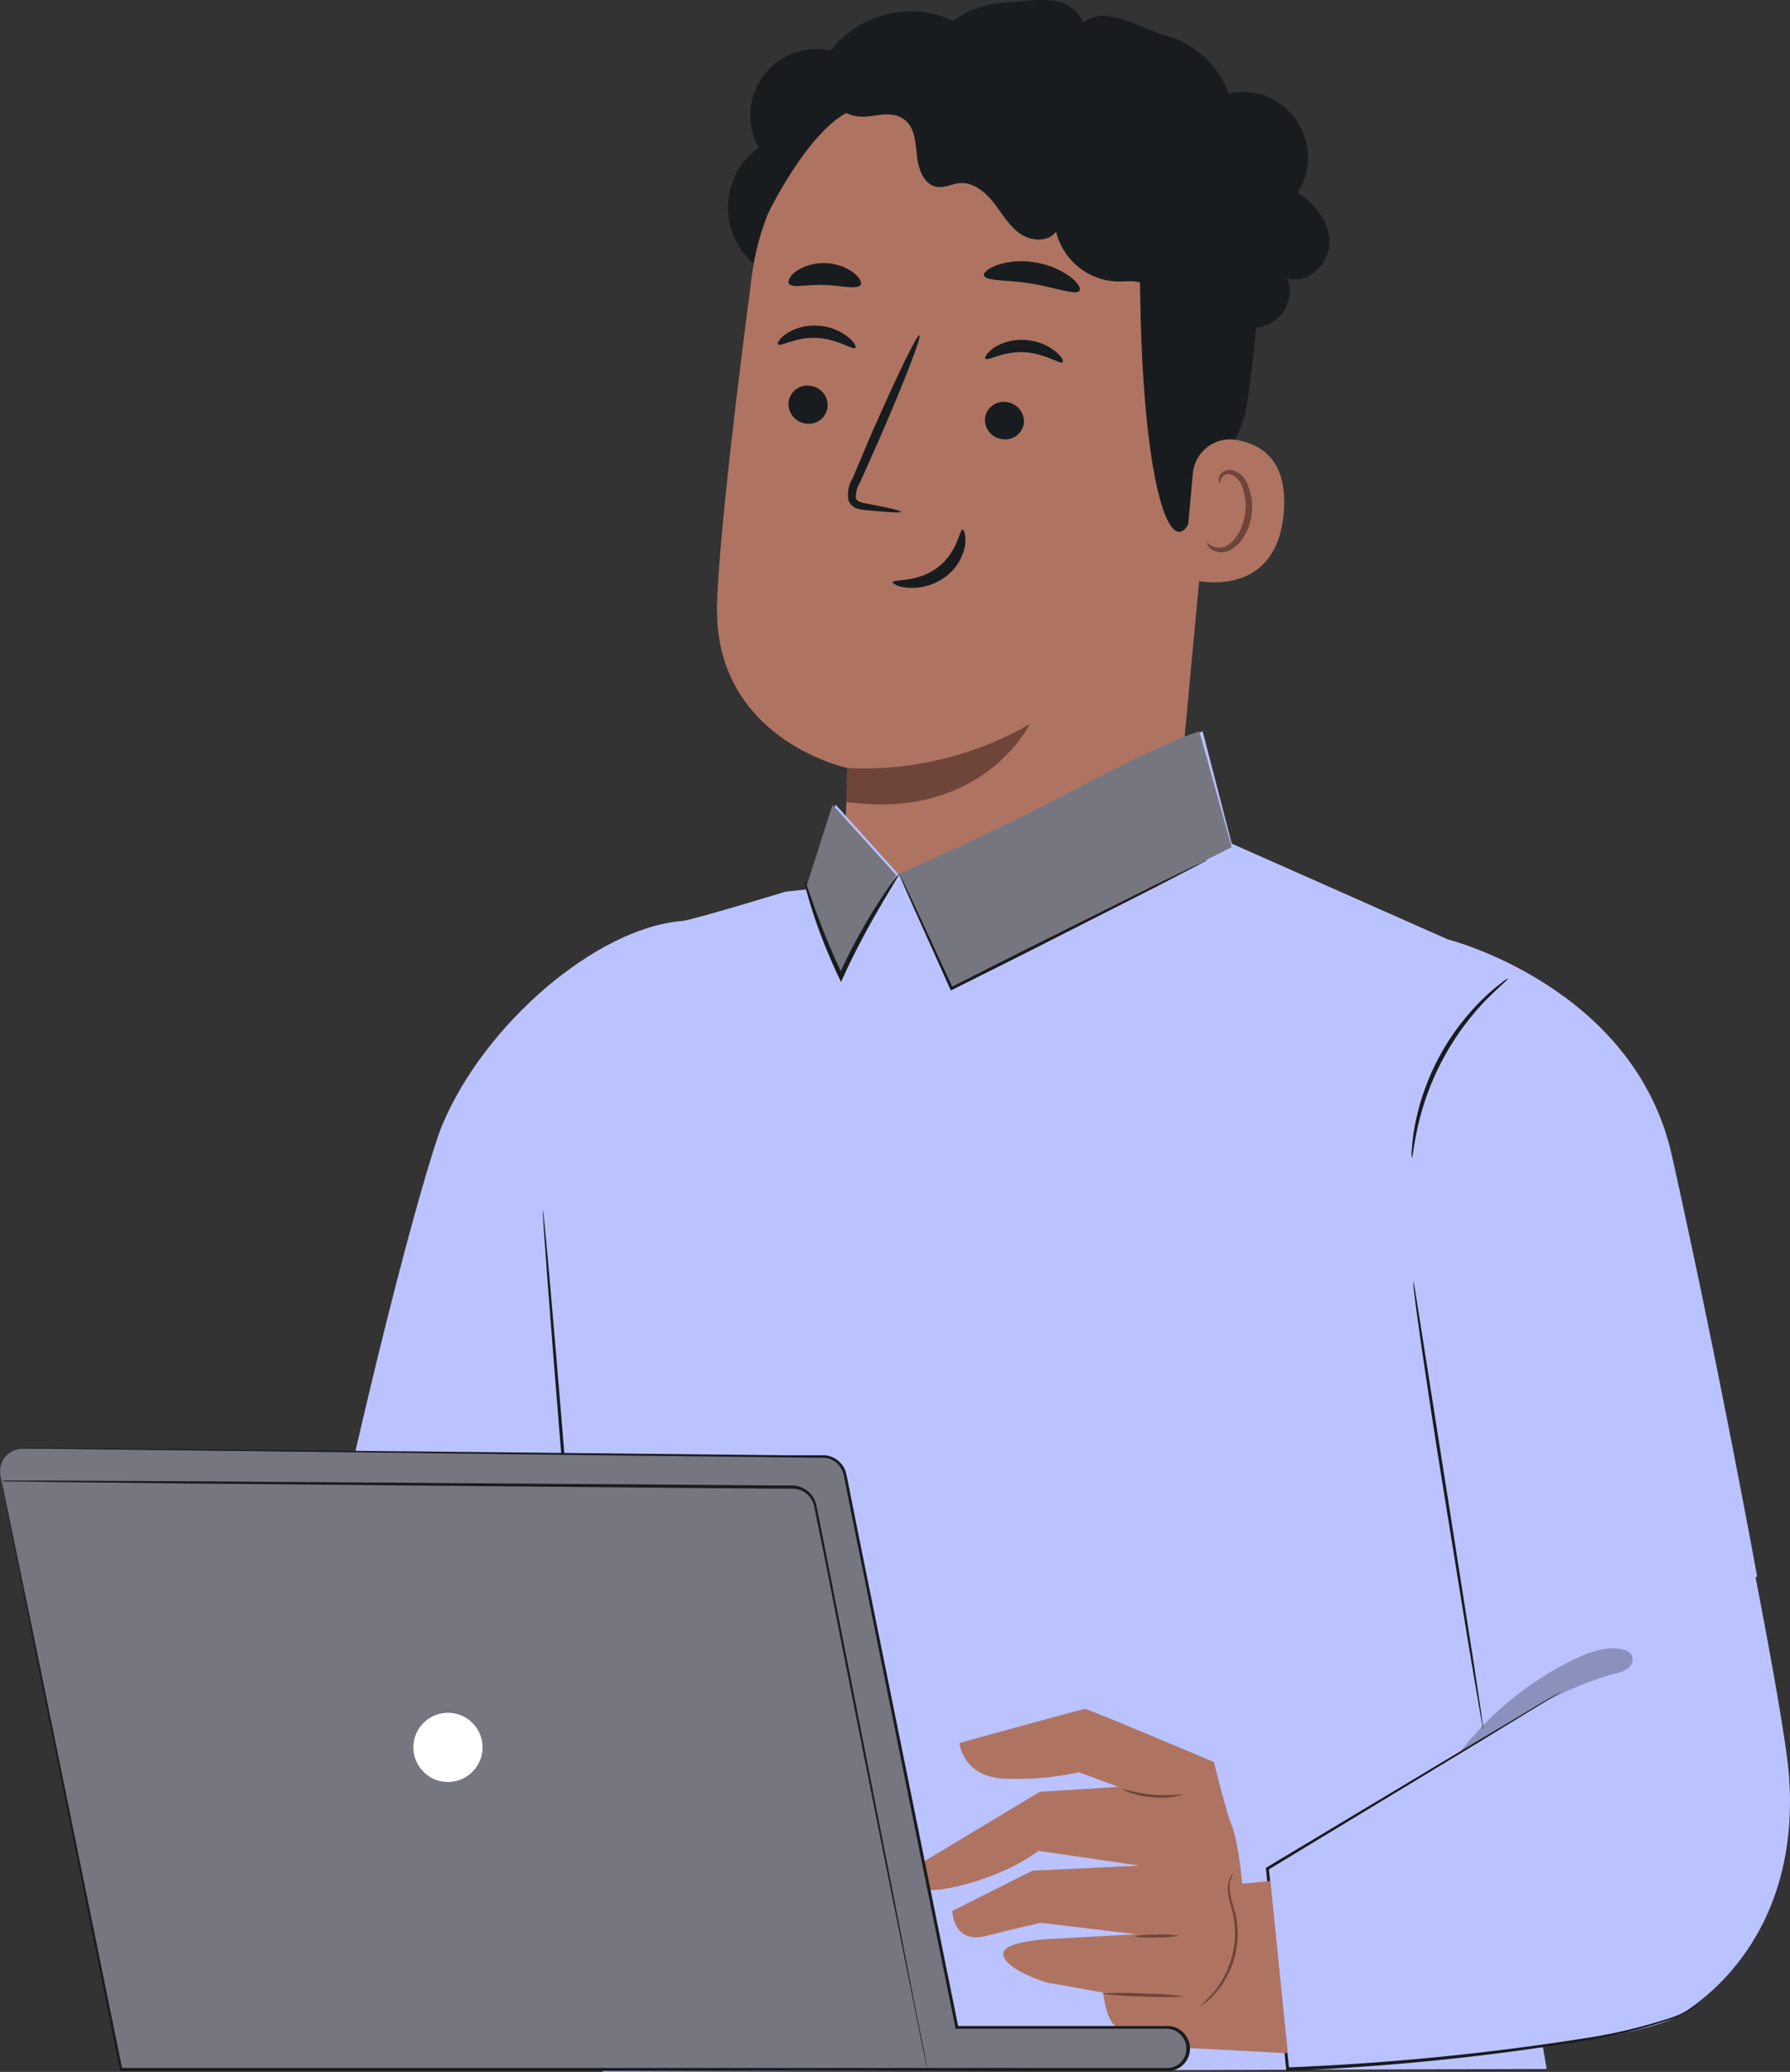 <svg width="140" height="162" fill="none" xmlns="http://www.w3.org/2000/svg"><rect width="100%" height="100%" fill="#333333" stroke="none"/><path d="M72.386.966a7.993 7.993 0 00-7.411 2.986A5.161 5.161 0 0059.71 5.92a5.191 5.191 0 00-.368 5.62 5.749 5.749 0 00-2.406 4.44 5.765 5.765 0 002.017 4.631L78.591 6.023a8.028 8.028 0 00-2.428-3.36A8.001 8.001 0 0072.386.966z" fill="#191C1E"/><path d="M58.809 21.545a20.092 20.092 0 017.03-12.816 20.002 20.002 0 0113.838-4.636l1.033.05c11.142 1.209 16.346 11.374 14.828 22.503l-3.47 37.225-.184 1.81-26.047 3.899.51-9.513s-10.663-2.205-10.262-12.983c.192-5.204 1.46-15.886 2.724-25.54z" fill="#AE7461"/><path d="M66.258 60.049a26.06 26.06 0 0014.28-3.427s-3.693 7.582-14.363 6.08l.083-2.653z" fill="#6F4439"/><path d="M61.672 31.492a1.544 1.544 0 001.397 1.63 1.47 1.47 0 001.651-1.278 1.53 1.53 0 00-1.396-1.682 1.463 1.463 0 00-1.485.765c-.093.175-.15.367-.167.565zM60.855 26.927c.179.211 1.384-.594 3.036-.505 1.652.09 2.819.972 3.01.78.09-.083-.083-.454-.593-.87a4.197 4.197 0 00-2.398-.869 4.05 4.05 0 00-2.43.64c-.523.377-.714.735-.625.824zM77.036 32.719a1.536 1.536 0 001.397 1.624 1.47 1.47 0 001.652-1.279 1.55 1.55 0 00-1.403-1.63 1.465 1.465 0 00-1.646 1.285zM77.068 28.047c.179.21 1.384-.595 3.036-.506 1.652.09 2.819.972 3.01.78.09-.09-.083-.46-.593-.869a4.261 4.261 0 00-2.398-.876 4.05 4.05 0 00-2.43.64c-.49.39-.714.735-.625.83zM70.467 40.02c0-.096-1.002-.326-2.653-.64-.421-.064-.817-.166-.874-.46a2.183 2.183 0 01.344-1.24l1.403-3.152c1.958-4.475 3.4-8.202 3.221-8.31-.178-.109-1.913 3.503-3.878 7.997l-1.352 3.196a2.44 2.44 0 00-.319 1.7 1.069 1.069 0 00.638.64c.229.077.467.122.708.134 1.716.167 2.749.224 2.762.135zM75.289 41.407c-.268 0-.364 1.764-1.958 2.966-1.594 1.202-3.495.901-3.52 1.15 0 .116.408.371 1.211.435a4.457 4.457 0 002.934-.863 3.92 3.92 0 001.53-2.493c.084-.748-.095-1.202-.197-1.195zM76.959 21.538c.14.46 1.805.326 3.724.64 1.92.313 3.47.94 3.744.55.128-.193-.127-.64-.733-1.094a6.37 6.37 0 00-2.743-1.119 6.204 6.204 0 00-2.946.205c-.727.268-1.104.6-1.046.818zM61.698 22.171c.274.39 1.428.058 2.8.109 1.37.051 2.512.377 2.8 0 .127-.186-.039-.569-.53-.946a3.82 3.82 0 00-2.239-.76 3.884 3.884 0 00-2.27.638c-.498.39-.676.768-.561.96z" fill="#191C1E"/><path d="M60.084 16.66s3.189-6.603 6.493-8.016c4.018-1.707 5.497 2.698 9.292 1.835s7.653-2.506 11.314.588c4.03 3.382 1.958 5.51 1.977 10.299.09 19.421 3.349 25.079 4.803 15.982.159-.991 2.965-1.65 3.584-5.85.803-5.453 1.346-12.088.319-16.039-.868-3.324-2.615-5.683-5.836-8.343-5.102-4.2-12.315-4.647-17.264-4.391-4.95.255-14.708 5.472-14.682 13.936z" fill="#191C1E"/><path d="M93.293 37.04a2.933 2.933 0 011.075-2.032 2.918 2.918 0 012.21-.627c1.996.295 4.171 1.541 3.826 5.684-.6 7.351-7.838 5.235-7.832 5.018.007-.217.44-4.967.721-8.042z" fill="#AE7461"/><path d="M94.42 42.449c.039 0 .122.102.332.217.292.157.633.193.95.103.798-.224 1.55-1.4 1.697-2.724a4.35 4.35 0 00-.21-1.866 1.485 1.485 0 00-.88-1.062.636.636 0 00-.785.294c-.115.199-.076.346-.115.358-.038.013-.153-.14-.064-.434a.793.793 0 01.326-.441.968.968 0 01.72-.128 1.784 1.784 0 011.238 1.278c.264.661.36 1.377.28 2.085-.172 1.483-1.04 2.806-2.124 3.023a1.362 1.362 0 01-1.154-.288c-.21-.236-.261-.402-.21-.415z" fill="#6F4439"/><path d="M96.06 24.6a7.491 7.491 0 01-3.43 1.381c-1.276.064-2.628-.722-2.775-1.962-.07-.556.096-1.19-.242-1.637-.338-.447-1.218-.409-1.913-.37a5.094 5.094 0 01-3.24-1.046 5.115 5.115 0 01-1.862-2.854c-.638.857-1.997.748-2.858.128-.86-.62-1.384-1.586-2.04-2.417-.657-.83-1.601-1.598-2.654-1.502-.587.058-1.154.377-1.74.294-1.034-.14-1.48-1.387-1.589-2.43-.108-1.041-.172-2.256-1.02-2.863-.849-.607-1.863-.313-2.832-.217-.97.095-2.188-.192-2.385-1.145a1.923 1.923 0 01.427-1.425A5.123 5.123 0 0172.1 4.892a7.146 7.146 0 012.409-3.241A7.12 7.12 0 0178.286.238c2.723-.154 5.262-.933 6.448 1.534 1.748-1.438 4.42.448 6.601 1.061a7.19 7.19 0 014.758 4.475 5.09 5.09 0 015.279 2.068 5.122 5.122 0 01.116 5.68c1.384.882 2.551 2.366 2.481 4.008-.07 1.643-1.728 3.197-3.291 2.692a2.848 2.848 0 01-1.366 3.561 2.831 2.831 0 01-3.672-1.004" fill="#191C1E"/><path d="M115.749 127.971l21.684-4.692s-2.972-16.353-6.671-32.935c-2.953-13.227-17.532-16.896-17.532-16.896l-16.895-7.486-2.277-8.79c-9.286 4.603-18.298 9.033-23.732 11.251l-4.974-5.51-2.111 6.616-1.78.185s-7.353 2.238-8.093 2.295c-6.728.537-15.504 8.087-18.789 15.982-1.358 3.267-6.62 22.803-10.472 43.03-2.793 14.633-4.407 28.837-5.102 30.762l21.684.044 5-30.806L47.156 162l73.81-.23-5.249-31.133.032-2.666z" fill="#BAC3FF"/><path d="M42.456 94.62c-.064 0 .548 8.157 1.37 18.207.824 10.049 1.544 18.193 1.614 18.187.07-.006-.548-8.157-1.37-18.207-.823-10.049-1.544-18.193-1.614-18.187z" fill="#191C1E"/><path d="M96.335 66.236L74.389 77.283l-4.088-8.95s7.347-3.196 14.03-6.738c6.819-3.644 9.472-4.417 9.472-4.417M65.116 62.919l4.975 5.504-4.484 8.017-2.602-6.905" fill="#767680"/><path d="M117.949 76.51c.038.044-.689.639-1.716 1.668a20.85 20.85 0 00-5.364 10.01c-.312 1.44-.389 2.353-.446 2.353a2.282 2.282 0 010-.639c.032-.588.102-1.173.21-1.752a18.682 18.682 0 015.434-10.132c.421-.41.868-.793 1.339-1.144.161-.15.344-.273.543-.365zM70.326 68.334c.045 0-.484.843-1.275 2.186-.79 1.342-1.862 3.234-2.876 5.395-.083.18-.16.358-.236.518l-.16.345-.16-.339a43.173 43.173 0 01-2.13-5.363 31.504 31.504 0 01-.471-1.662 1.979 1.979 0 01-.109-.64c.045 0 .319.838.81 2.213a58.104 58.104 0 002.2 5.286h-.312l.236-.524a44.666 44.666 0 012.985-5.376c.427-.64.797-1.183 1.058-1.535.124-.187.272-.357.44-.504z" fill="#191C1E"/><path d="M94.423 67.24a1.916 1.916 0 00-.306.128l-.849.403-3.093 1.515-10.204 5.082-5.6 2.826.153.057-2.985-6.43c-.363-.768-.637-1.382-.873-1.83l-.236-.485a.742.742 0 00-.096-.16.588.588 0 00.064.18l.204.491.816 1.86c.72 1.605 1.729 3.836 2.902 6.464l.051.102.102-.051 5.606-2.806 10.147-5.147 3.061-1.585.83-.441c.109-.044.211-.102.306-.173z" fill="#191C1E"/><path d="M135.061 112.053s4.502 21.806 4.866 26.85c.72 9.876-4.005 15.796-8.463 18.603-4.631 2.908-30.76 4.283-30.76 4.283l-1.582-15.663 16.984-10.311-2.302-17.849 21.257-5.913z" fill="#BAC3FF"/><path d="M116.01 135.213a2.885 2.885 0 00-.032-.358c-.038-.255-.083-.594-.146-1.022-.134-.914-.326-2.193-.562-3.759-.504-3.197-1.186-7.569-1.945-12.396-1.492-9.442-2.551-16.244-2.768-17.522a1.946 1.946 0 000 .358c0 .243.058.588.109 1.029.108.895.287 2.18.516 3.772a727.453 727.453 0 001.914 12.402c.784 4.839 1.479 9.218 2.015 12.382.261 1.56.485 2.839.638 3.746.076.422.14.761.185 1.017.014.119.04.237.076.351zM132.867 156.598a.777.777 0 00-.134.102 1.921 1.921 0 01-.383.288 7.754 7.754 0 01-1.69.786 41.21 41.21 0 01-6.729 1.598 200.162 200.162 0 01-23.234 2.276l.128.102c-.16-1.54-.319-3.196-.491-4.82-.383-3.797-.753-7.46-1.097-10.835l-.057.108 16.46-9.966 4.752-2.902 1.275-.787.319-.204.109-.077s-.039 0-.115.058l-.338.191-1.276.748-4.789 2.852-16.5 9.889-.063.038v.071c.338 3.382.708 7.032 1.09 10.867.166 1.65.332 3.28.491 4.821v.115h.109a191.59 191.59 0 0023.247-2.353 40.11 40.11 0 006.734-1.675 7.455 7.455 0 001.684-.831c.137-.088.263-.191.377-.307.045-.047.085-.098.121-.153z" fill="#191C1E"/><path d="M127.586 129.351a1.052 1.052 0 00-.638-.377c-1.275-.287-2.551.173-3.712.71a25.231 25.231 0 00-8.986 7.236l.293-.166c3.98-2.359 7.501-4.75 11.767-5.888a2.607 2.607 0 001.065-.46.844.844 0 00.211-1.055z" fill="#191C1E" opacity=".3"/><path d="M99.359 147.079l-2.2.204s-.288-3.196-.785-4.436c-.498-1.24-1.429-5.076-1.429-5.076s-9.84-4.149-10.058-4.149c-.216 0-9.84 2.659-9.84 2.659s.216 2.641 3.495 2.788a22.755 22.755 0 005.848-.499l3.068 1.144-6.136.39-10.765 6.47s.07 1.918 4.28.927c4.208-.991 6.377-2.788 6.377-2.788l7.915 1.158-8.374.396-6.276 3.145s.051 2.608 2.621 1.963c2.57-.646 4.292-1.03 4.292-1.03l7.488.889-6.346.352s-4.28.115-4.063 1.278c.217 1.164 3.355 2.142 3.355 2.142l4.465.792s.165 2.001.95 2.641c.784.639 1.996 1.54 2.71 1.553.715.013 10.766.55 10.766.55l-1.358-13.463z" fill="#AE7461"/><path d="M93.873 156.846c.137-.068.265-.151.383-.249a6.16 6.16 0 00.886-.856 7.12 7.12 0 001.614-3.721 6.917 6.917 0 00-.102-2.257c-.147-.677-.383-1.278-.453-1.758a2.36 2.36 0 01.096-1.182c.056-.138.12-.272.19-.403a.881.881 0 00-.267.371c-.17.387-.228.815-.166 1.234.051.53.275 1.118.408 1.783.142.72.17 1.458.083 2.186a7.378 7.378 0 01-1.518 3.651c-.358.425-.743.827-1.154 1.201zM92.66 156.099a25.492 25.492 0 00-3.277-.224 25.982 25.982 0 00-3.278 0c1.084.145 2.177.22 3.271.224 1.094.069 2.191.069 3.285 0zM92.176 151.349a7.15 7.15 0 00-1.741-.077 7.262 7.262 0 00-1.735.128 6.859 6.859 0 001.735.083 7.114 7.114 0 001.741-.134zM92.507 140.322c0-.064-1.09.121-2.423 0-1.333-.122-2.36-.518-2.379-.454a5.61 5.61 0 002.36.639 5.733 5.733 0 002.442-.185z" fill="#6F4439"/><path d="M.031 115.39l9.426 46.385h81.827a1.643 1.643 0 001.639-1.636 1.637 1.637 0 00-1.639-1.643H74.816l-8.743-43.138a1.776 1.776 0 00-1.728-1.432l-62.535-.659a1.795 1.795 0 00-1.752 1.337 1.795 1.795 0 00-.027.786z" fill="#767680"/><path d="M.03 115.39a1.114 1.114 0 010-.141 1.41 1.41 0 010-.422 1.812 1.812 0 01.868-1.355c.168-.1.351-.171.542-.211.21-.041.425-.056.638-.045h1.473l3.68.032 23.643.224 16.48.166 9.235.096 4.847.051h3.112c.221.026.437.089.638.186.4.2.72.535.9.946.077.207.135.421.171.639l.128.639.255 1.279c.166.837.338 1.681.51 2.557.345 1.705.693 3.424 1.046 5.159.71 3.482 1.433 7.043 2.169 10.682 1.48 7.269 3.01 14.838 4.592 22.63l-.109-.089h16.193c.214-.012.428.001.638.038.436.092.82.349 1.071.716a1.757 1.757 0 01-.6 2.557 1.809 1.809 0 01-.77.205H9.38v-.07a34806.699 34806.699 0 00-6.85-33.882l-1.862-9.346-.479-2.416c-.108-.55-.153-.825-.153-.825s.064.275.179.818c.115.544.28 1.355.504 2.417.433 2.122 1.078 5.242 1.913 9.256 1.645 8.036 4.012 19.626 6.926 33.882l-.083-.071h81.871c.235-.01.464-.073.67-.185a1.518 1.518 0 00.744-1.63 1.523 1.523 0 00-.253-.582 1.548 1.548 0 00-.931-.639 2.943 2.943 0 00-.593-.032H74.72v-.09c-1.582-7.792-3.113-15.342-4.586-22.63l-2.156-10.682a923.45 923.45 0 00-1.046-5.165c-.172-.851-.344-1.694-.51-2.558-.083-.415-.172-.837-.255-1.278l-.128-.639a2.406 2.406 0 00-.159-.588 1.676 1.676 0 00-1.365-1.011h-.638l-2.474-.031-4.84-.058-9.236-.102-16.48-.198-23.642-.288-3.686-.051H2.053a2.899 2.899 0 00-.638.038 1.763 1.763 0 00-1.39 1.528 1.96 1.96 0 00.006.569z" fill="#191C1E"/><path d="M37.742 136.62a2.717 2.717 0 01-1.669 2.504 2.696 2.696 0 01-2.947-.587 2.712 2.712 0 01-.586-2.954 2.706 2.706 0 015.202 1.037z" fill="#fff"/><path d="M.12 115.767H4.406l11.703.058 38.592.275 5.58.044h1.372c.234-.007.47.008.701.045.227.052.442.143.638.269.409.258.705.662.829 1.131.102.454.178.882.274 1.323.689 3.491 1.359 6.866 1.99 10.075 1.276 6.393 2.41 12.204 3.368 17.062.956 4.859 1.715 8.784 2.244 11.507l.638 3.133.147.812c.032.172.044.281.044.281s0-.096-.063-.275c-.064-.179-.102-.46-.172-.812a255.17 255.17 0 01-.638-3.119c-.549-2.724-1.34-6.649-2.322-11.507-.982-4.859-2.124-10.638-3.412-17.056-.638-3.197-1.275-6.578-2.009-10.069-.083-.434-.166-.888-.261-1.278a1.687 1.687 0 00-.74-.998 1.64 1.64 0 00-.587-.236 2.726 2.726 0 00-.638-.038h-1.37l-5.581-.045-38.598-.339-11.697-.128-3.189-.045H.426l-.306-.07z" fill="#191C1E"/></svg>